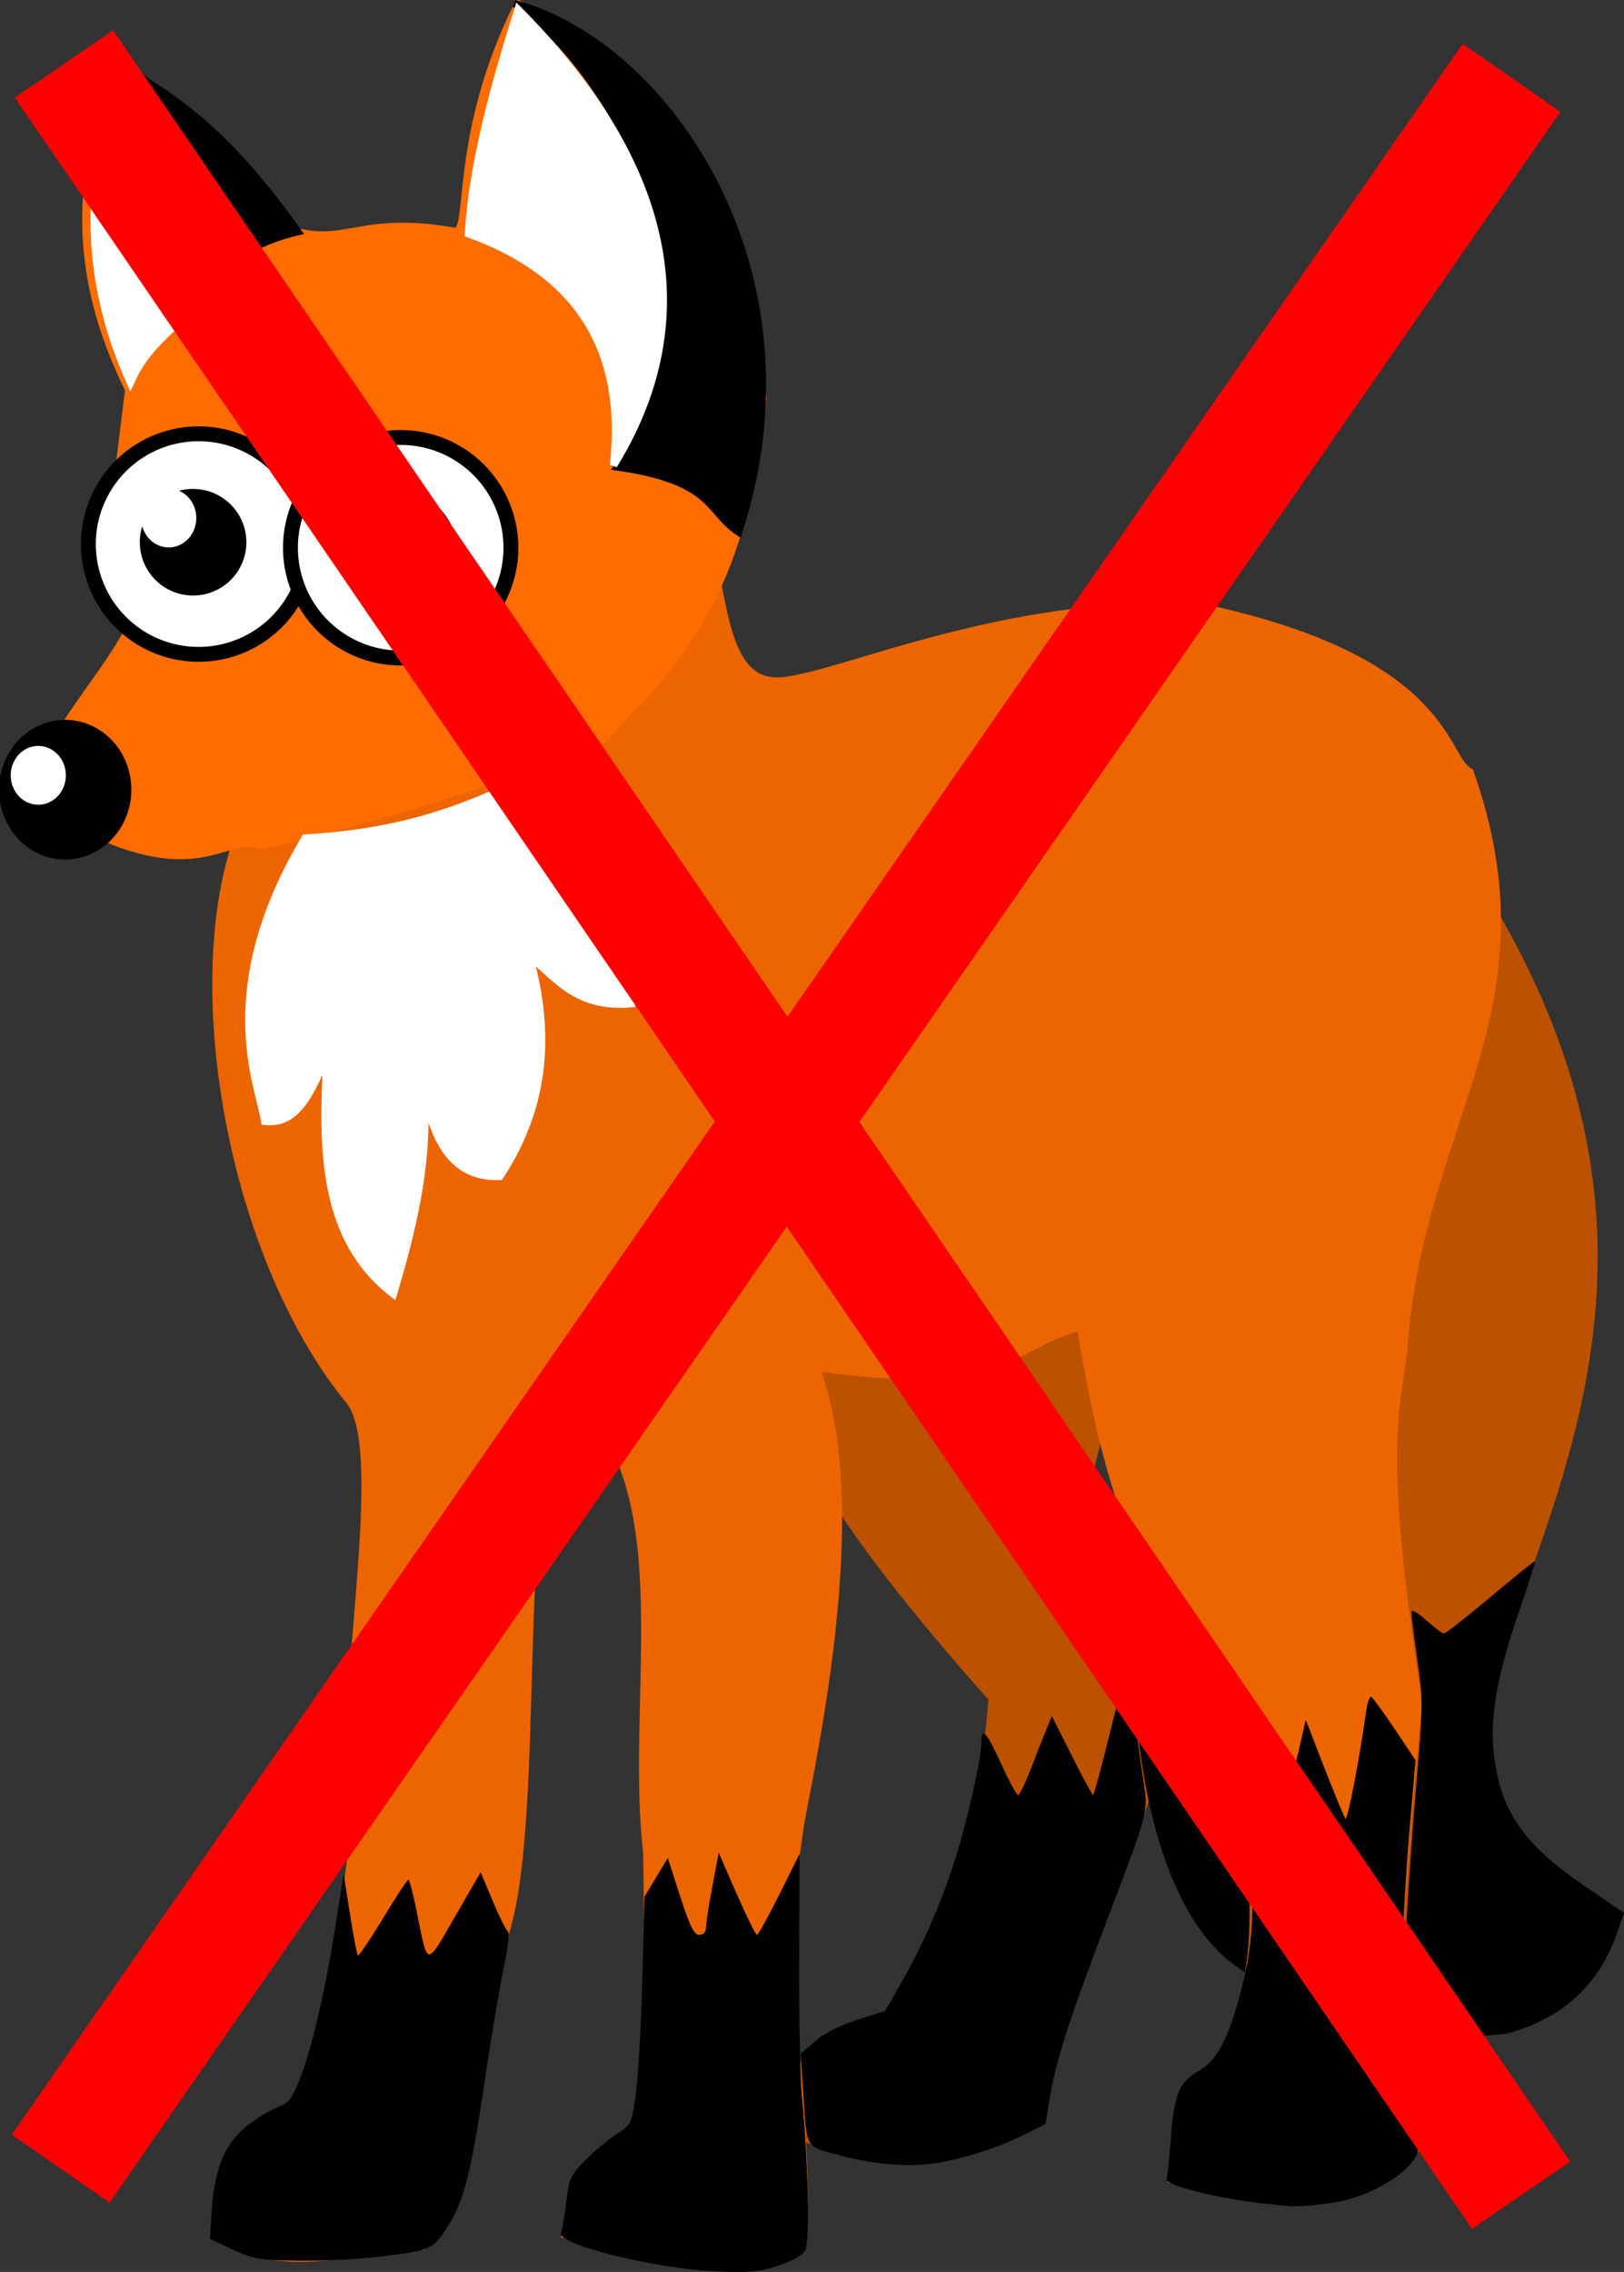<?xml version="1.0" encoding="UTF-8" standalone="no"?>
<!-- Created with Inkscape (http://www.inkscape.org/) -->
<svg
   xmlns:dc="http://purl.org/dc/elements/1.1/"
   xmlns:cc="http://creativecommons.org/ns#"
   xmlns:rdf="http://www.w3.org/1999/02/22-rdf-syntax-ns#"
   xmlns:svg="http://www.w3.org/2000/svg"
   xmlns="http://www.w3.org/2000/svg"
   xmlns:sodipodi="http://sodipodi.sourceforge.net/DTD/sodipodi-0.dtd"
   xmlns:inkscape="http://www.inkscape.org/namespaces/inkscape"
   width="218.169"
   height="305.084"
   id="svg2"
   sodipodi:version="0.32"
   inkscape:version="0.46"
   sodipodi:docname="killed_fox.svg"
   inkscape:output_extension="org.inkscape.output.svg.inkscape"
   version="1.0">
  <rect width="100%" height="100%" fill="#333333" stroke="none"/>
  <defs
     id="defs4">
    <inkscape:perspective
       sodipodi:type="inkscape:persp3d"
       inkscape:vp_x="0 : 526.18109 : 1"
       inkscape:vp_y="0 : 1000 : 0"
       inkscape:vp_z="744.09448 : 526.18109 : 1"
       inkscape:persp3d-origin="372.04724 : 350.78739 : 1"
       id="perspective10" />
    <inkscape:perspective
       id="perspective2447"
       inkscape:persp3d-origin="372.04724 : 350.78739 : 1"
       inkscape:vp_z="744.09448 : 526.18109 : 1"
       inkscape:vp_y="0 : 1000 : 0"
       inkscape:vp_x="0 : 526.18109 : 1"
       sodipodi:type="inkscape:persp3d" />
  </defs>
  <sodipodi:namedview
     id="base"
     pagecolor="#ffffff"
     bordercolor="#666666"
     borderopacity="1.0"
     gridtolerance="10000"
     guidetolerance="10"
     objecttolerance="10"
     inkscape:pageopacity="0.0"
     inkscape:pageshadow="2"
     inkscape:zoom="1.7470606"
     inkscape:cx="-0.52809315"
     inkscape:cy="154.80537"
     inkscape:document-units="px"
     inkscape:current-layer="layer1"
     showgrid="false"
     inkscape:window-width="1280"
     inkscape:window-height="735"
     inkscape:window-x="0"
     inkscape:window-y="41" />
  <g
     inkscape:label="Layer 1"
     inkscape:groupmode="layer"
     id="layer1"
     transform="translate(-250.286,-336.137)">
    <g
       id="g2506"
       transform="matrix(-1,0,0,1,718.741,0)">
      <path
         sodipodi:nodetypes="czczcc"
         id="path2479"
         d="M 278.886,442.269 C 241.743,490.157 254.968,524.333 265.559,553.329 C 276.149,582.325 257.786,588.354 251.244,593.311 C 257.992,618.864 290.902,608.333 303.566,598.247 C 315.926,588.404 318.337,552.123 312.944,531.611 L 278.886,442.269 z"
         style="fill:#bc5100;fill-opacity:1;fill-rule:evenodd;stroke:#bc5100;stroke-width:1px;stroke-linecap:butt;stroke-linejoin:miter;stroke-opacity:1" />
      <path
         sodipodi:nodetypes="cczcccccc"
         id="path2481"
         d="M 314.425,503.475 L 324.791,544.444 C 321.276,558.655 311.916,565.084 313.438,573.567 C 314.973,582.123 328.195,609.377 328.74,620.953 C 345.895,629.706 353.029,625.574 361.318,622.927 C 362.97,607.889 354.715,609.362 348.978,606.638 C 340.176,593.311 336.067,577.516 335.157,564.189 C 357.552,539.025 361.274,529.668 365.76,517.296 L 314.425,503.475 z"
         style="fill:#bc5100;fill-opacity:1;fill-rule:evenodd;stroke:#bc5100;stroke-width:1px;stroke-linecap:butt;stroke-linejoin:miter;stroke-opacity:1" />
      <path
         sodipodi:nodetypes="ccccccccccsccccczccccscczcc"
         id="path2483"
         d="M 270.988,439.801 C 259.711,471.836 277.781,486.426 279.873,517.296 C 281.066,526.057 283.044,531.837 277.899,564.682 C 279.236,579.634 280.784,594.375 280.86,610.587 L 278.392,624.902 C 283.256,631.614 292.965,633.966 310.97,628.851 C 309.361,623.268 312.813,615.931 305.047,614.042 C 296.981,601.305 300.559,583.576 301.098,567.15 C 316.527,547.055 319.593,535.732 323.31,514.335 C 332.294,516.519 333.249,523.356 358.85,519.764 C 353.25,534.418 356.43,558.209 360.382,578.164 C 365.165,602.317 358.95,619.6 360.824,638.229 C 364.971,640.427 371.379,643.098 392.415,636.255 C 390.089,631.75 395.87,629.948 383.036,621.94 C 380.653,610.545 381.456,597.557 381.555,584.92 C 383.972,564.021 376.85,536.445 390.934,523.713 C 400.29,525.912 395.301,576.942 400.312,594.792 C 405.323,612.642 403.604,632.197 411.665,637.735 C 421.451,638.129 430.741,641.964 439.307,636.255 C 438.832,631.974 441.54,623.46 428.941,618.979 C 424.531,610.852 422.911,597.145 421.044,583.933 C 423.765,566.581 415.781,531.233 421.537,524.207 C 437.987,504.128 444.322,465.338 435.358,445.724 L 373.658,407.716 C 371.002,415.849 371.575,428.413 363.276,427.56 C 354.977,426.708 333.86,416.669 307.515,417.588 C 273.536,424.666 274.607,438.052 270.988,439.801 z"
         style="fill:#ec6500;fill-opacity:1;fill-rule:evenodd;stroke:#ec6500;stroke-width:1px;stroke-linecap:butt;stroke-linejoin:miter;stroke-opacity:1" />
      <path
         sodipodi:nodetypes="ccccccccccc"
         id="path2485"
         d="M 398.831,336.637 C 407.567,354.142 405.069,366.852 407.223,367.241 C 421.58,364.658 422.189,370.383 432.239,365.976 C 437.061,357.941 450.214,343.476 453.128,346.016 C 459.729,363.649 456.819,376.888 451.153,388.466 C 454.61,416.991 454.69,413.196 451.153,420.55 C 453.925,426.638 464.615,437.662 463.493,443.749 C 442.14,457.207 438.409,447.405 433.384,449.673 C 413.928,445.447 386.943,435.882 387.479,435.358 C 377.713,425.108 368.609,416.704 365.982,389.517 C 371.872,362.323 374.654,349.594 398.831,336.637 z"
         style="fill:#ff6d00;fill-opacity:1;fill-rule:evenodd;stroke:#ff6d00;stroke-width:1px;stroke-linecap:butt;stroke-linejoin:miter;stroke-opacity:1" />
      <path
         transform="translate(26.161,-0.494)"
         d="M 430.422,409.691 A 14.808,14.808 0 1 1 400.806,409.691 A 14.808,14.808 0 1 1 430.422,409.691 z"
         sodipodi:ry="14.808098"
         sodipodi:rx="14.808098"
         sodipodi:cy="409.6907"
         sodipodi:cx="415.61395"
         id="path3298"
         style="opacity:1;fill:#ffffff;fill-opacity:1;stroke:#000000;stroke-width:2;stroke-linecap:round;stroke-linejoin:round;stroke-miterlimit:4;stroke-dasharray:none;stroke-opacity:1"
         sodipodi:type="arc" />
      <path
         transform="translate(-0.987,0)"
         d="M 430.422,409.691 A 14.808,14.808 0 1 1 400.806,409.691 A 14.808,14.808 0 1 1 430.422,409.691 z"
         sodipodi:ry="14.808098"
         sodipodi:rx="14.808098"
         sodipodi:cy="409.6907"
         sodipodi:cx="415.61395"
         id="path3294"
         style="opacity:1;fill:#ffffff;fill-opacity:1;stroke:#000000;stroke-width:2;stroke-linecap:round;stroke-linejoin:round;stroke-miterlimit:4;stroke-dasharray:none;stroke-opacity:1"
         sodipodi:type="arc" />
      <path
         d="M 422.524,409.691 A 7.651,7.404 0 1 1 407.223,409.691 A 7.651,7.404 0 1 1 422.524,409.691 z"
         sodipodi:ry="7.4040489"
         sodipodi:rx="7.6508508"
         sodipodi:cy="409.6907"
         sodipodi:cx="414.87357"
         id="path2487"
         style="opacity:1;fill:#000000;fill-opacity:1;stroke:#ff6c00;stroke-width:0;stroke-linecap:round;stroke-linejoin:round;stroke-miterlimit:4;stroke-dasharray:none;stroke-opacity:1"
         sodipodi:type="arc" />
      <path
         transform="translate(-2.962,-2.468)"
         d="M 452.634,411.418 A 7.157,7.157 0 1 1 438.32,411.418 A 7.157,7.157 0 1 1 452.634,411.418 z"
         sodipodi:ry="7.1572475"
         sodipodi:rx="7.1572475"
         sodipodi:cy="411.41833"
         sodipodi:cx="445.47696"
         id="path2489"
         style="opacity:1;fill:#000000;fill-opacity:1;stroke:#ff6c00;stroke-width:0;stroke-linecap:round;stroke-linejoin:round;stroke-miterlimit:4;stroke-dasharray:none;stroke-opacity:1"
         sodipodi:type="arc" />
      <path
         transform="matrix(1.286,0,0,1.357,-107.791,-146.591)"
         d="M 448.192,433.877 A 6.91,6.91 0 1 1 434.371,433.877 A 6.91,6.91 0 1 1 448.192,433.877 z"
         sodipodi:ry="6.9104457"
         sodipodi:rx="6.9104457"
         sodipodi:cy="433.87729"
         sodipodi:cx="441.28134"
         id="path2491"
         style="opacity:1;fill:#000000;fill-opacity:1;stroke:#ff6c00;stroke-width:0;stroke-linecap:round;stroke-linejoin:round;stroke-miterlimit:4;stroke-dasharray:none;stroke-opacity:1"
         sodipodi:type="arc" />
      <path
         id="path3266"
         d="M 265.531,609.084 C 258.343,606.986 253.552,602.493 251.194,595.639 L 250.286,593 L 255.441,589.492 C 263.536,583.981 266.628,579.683 267.663,572.501 C 268.412,567.302 267.533,561.806 264.549,553.025 C 263.215,549.098 262.175,545.833 262.239,545.769 C 262.302,545.706 264.986,547.864 268.202,550.565 C 271.417,553.266 274.242,555.476 274.477,555.476 C 274.713,555.476 275.795,554.672 276.882,553.691 C 278.012,552.67 278.858,552.194 278.859,552.58 C 278.859,552.951 278.493,555.843 278.046,559.006 C 277.263,564.543 277.274,565.236 278.329,577.516 C 279.395,589.938 280.366,608.782 279.964,609.278 C 279.492,609.86 267.644,609.701 265.531,609.084 L 265.531,609.084 z"
         style="opacity:1;fill:#000000;fill-opacity:1;stroke:#ff6d00;stroke-width:0;stroke-linecap:round;stroke-linejoin:round;stroke-miterlimit:4;stroke-dasharray:none;stroke-opacity:1" />
      <path
         id="path3270"
         d="M 300.889,598.732 C 300.421,595.323 300.505,588.608 301.153,577.437 L 301.734,567.412 L 304.497,563.616 C 306.016,561.528 308.026,558.613 308.962,557.139 L 310.666,554.459 L 310.995,556.152 C 311.176,557.083 311.47,558.678 311.649,559.696 C 312.048,561.965 312.438,562.016 313.564,559.943 C 314.043,559.06 314.885,557.783 315.436,557.105 L 316.436,555.871 L 316.126,562.041 C 315.186,580.78 310.273,594.549 302.573,600.032 L 301.201,601.009 L 300.889,598.732 z"
         style="opacity:1;fill:#000000;fill-opacity:1;stroke:#ff6d00;stroke-width:0;stroke-linecap:round;stroke-linejoin:round;stroke-miterlimit:4;stroke-dasharray:none;stroke-opacity:1" />
      <path
         id="path3274"
         d="M 341.108,626.317 C 337.067,625.4 334.079,624.361 330.706,622.699 L 328.01,621.372 L 327.442,617.916 C 326.646,613.082 324.894,607.575 320.275,595.384 C 313.692,578.01 314.163,579.961 315.07,573.835 C 315.499,570.932 315.997,566.719 316.176,564.473 C 316.355,562.227 316.649,560.299 316.829,560.187 C 317.01,560.076 318.115,563.857 319.286,568.589 C 320.456,573.322 321.499,577.194 321.603,577.194 C 321.708,577.194 322.998,574.806 324.471,571.888 L 327.148,566.582 L 327.861,568.309 C 328.254,569.26 329.196,571.647 329.955,573.616 C 330.715,575.584 331.494,577.194 331.686,577.194 C 331.879,577.194 332.899,575.308 333.953,573.003 C 335.942,568.652 336.61,567.914 336.61,570.065 C 336.61,572.313 338.646,581.257 340.33,586.407 C 342.181,592.069 344.59,597.505 347.536,602.666 L 349.537,606.172 L 353.212,607.325 C 355.518,608.048 357.631,609.114 358.882,610.185 L 360.877,611.893 L 360.571,616.632 C 360.035,624.926 360.395,624.264 355.728,625.545 C 350.574,626.961 345.194,627.245 341.108,626.317 L 341.108,626.317 z"
         style="opacity:1;fill:#000000;fill-opacity:1;stroke:#ff6d00;stroke-width:0;stroke-linecap:round;stroke-linejoin:round;stroke-miterlimit:4;stroke-dasharray:none;stroke-opacity:1" />
      <path
         id="path3278"
         d="M 289.47,631.928 C 283.904,631.122 277.871,627.21 277.871,624.406 C 277.871,623.81 278.447,620.106 279.151,616.176 C 280.315,609.677 280.407,608.229 280.169,600.147 C 280.026,595.26 279.544,587.042 279.099,581.883 L 278.29,572.505 L 281.096,568.309 C 282.639,566.002 284.068,564.05 284.272,563.972 C 284.475,563.895 284.787,564.894 284.965,566.194 C 285.745,571.909 287.426,580.637 287.695,580.371 C 287.857,580.211 289.125,577.157 290.513,573.586 L 293.036,567.092 L 294.117,571.773 C 295.483,577.693 295.631,578.181 296.054,578.181 C 296.245,578.181 297.367,576.616 298.547,574.703 C 299.728,572.789 300.795,571.325 300.919,571.449 C 301.043,571.573 300.873,576.415 300.541,582.209 C 299.882,593.731 300.147,597.733 302.019,604.528 C 303.581,610.193 305.117,612.942 307.458,614.258 C 310.053,615.716 310.758,617.431 311.164,623.269 C 311.35,625.941 311.611,628.412 311.745,628.759 C 312.04,629.529 305.323,631.242 299.109,631.981 C 294.414,632.539 293.656,632.535 289.47,631.928 L 289.47,631.928 z"
         style="opacity:1;fill:#000000;fill-opacity:1;stroke:#ff6d00;stroke-width:0;stroke-linecap:round;stroke-linejoin:round;stroke-miterlimit:4;stroke-dasharray:none;stroke-opacity:1" />
      <path
         id="path3282"
         d="M 363.89,640.368 C 361.961,639.734 360.606,638.968 360.255,638.312 C 359.657,637.195 359.921,625.613 360.726,617.67 C 360.959,615.362 361.126,607.086 361.097,599.278 L 361.043,585.082 L 363.748,590.516 C 365.235,593.505 366.594,595.951 366.768,595.951 C 366.941,595.951 368.166,593.473 369.491,590.443 L 371.898,584.935 L 372.735,589.333 C 373.194,591.751 373.584,594.23 373.6,594.841 C 373.62,595.571 373.935,595.951 374.52,595.951 C 375.214,595.951 375.776,594.818 377.078,590.79 L 378.746,585.628 L 380.303,588.213 L 381.861,590.798 L 382.169,602.136 C 382.339,608.372 382.737,615.268 383.055,617.461 C 383.621,621.372 383.671,621.474 385.665,622.74 C 386.783,623.45 388.665,625.019 389.847,626.227 C 391.817,628.242 392.028,628.705 392.386,631.808 C 392.6,633.67 392.92,635.546 393.097,635.978 C 393.715,637.485 380.527,640.771 372.396,641.134 C 367.816,641.339 366.485,641.219 363.89,640.368 L 363.89,640.368 z"
         style="opacity:1;fill:#000000;fill-opacity:1;stroke:#ff6d00;stroke-width:0;stroke-linecap:round;stroke-linejoin:round;stroke-miterlimit:4;stroke-dasharray:none;stroke-opacity:1" />
      <path
         id="path3286"
         d="M 417.561,639.172 C 410.816,638.37 410.416,638.216 408.738,635.777 C 406.185,632.066 405.261,628.566 403.242,614.955 C 402.396,609.254 401.274,602.603 400.749,600.175 C 400.22,597.732 399.989,595.638 400.231,595.486 C 400.472,595.335 401.393,593.486 402.276,591.378 L 403.883,587.545 L 407.352,593.548 C 411.254,600.298 410.968,600.323 412.414,593.113 C 412.918,590.602 413.449,588.548 413.594,588.548 C 413.74,588.549 415.277,590.889 417.01,593.747 C 418.744,596.605 420.261,598.845 420.382,598.723 C 420.504,598.602 420.981,596.096 421.444,593.155 L 422.284,587.807 L 423.42,594.964 C 424.797,603.645 426.632,611.455 428.241,615.478 C 429.238,617.971 429.713,618.569 431.094,619.069 C 432.006,619.398 433.758,620.436 434.988,621.375 C 438.116,623.764 439.597,627.081 439.971,632.535 L 440.262,636.787 L 437.179,638.21 C 434.396,639.495 433.544,639.641 428.42,639.711 C 425.298,639.754 420.411,639.511 417.561,639.172 L 417.561,639.172 z"
         style="opacity:1;fill:#000000;fill-opacity:1;stroke:#ff6d00;stroke-width:0;stroke-linecap:round;stroke-linejoin:round;stroke-miterlimit:4;stroke-dasharray:none;stroke-opacity:1" />
      <path
         sodipodi:nodetypes="cccc"
         id="path3288"
         d="M 399.325,336.637 C 378.87,342.135 357.886,372.575 369.23,407.573 C 373.417,404.801 372.435,400.726 385.504,398.831 C 367.229,372.472 389.925,342.204 399.325,336.637 z"
         style="fill:#000000;fill-opacity:1;fill-rule:evenodd;stroke:#000000;stroke-width:1px;stroke-linecap:butt;stroke-linejoin:miter;stroke-opacity:1" />
      <path
         sodipodi:nodetypes="cccc"
         id="path3290"
         d="M 452.634,344.535 C 446.67,348.7 439.469,351.698 428.448,367.241 C 436.6,369.128 442.406,374.398 444.243,380.075 C 442.906,367.384 441.971,352.488 452.634,344.535 z"
         style="fill:#000000;fill-opacity:1;fill-rule:evenodd;stroke:#000000;stroke-width:1px;stroke-linecap:butt;stroke-linejoin:miter;stroke-opacity:1" />
      <path
         sodipodi:nodetypes="cccccccccc"
         id="path3292"
         d="M 390.44,437.826 C 380.598,449.486 380.369,460.449 383.53,470.898 C 390.961,471.583 393.65,467.526 397.351,464.481 C 394.632,474.353 394.833,484.225 401.299,494.097 C 408.918,494.431 411.047,487.078 412.159,478.302 C 410.115,488.832 412.451,499.362 415.614,509.892 C 425.223,502.521 425.236,490.352 424.499,477.808 C 426.522,482.318 428.321,487.275 432.89,486.693 C 433.664,481.689 439.591,469.057 427.46,448.685 C 408.205,447.55 400.895,441.39 390.44,437.826 z"
         style="fill:#ffffff;fill-opacity:1;fill-rule:evenodd;stroke:#ffffff;stroke-width:1px;stroke-linecap:butt;stroke-linejoin:miter;stroke-opacity:1" />
      <path
         transform="matrix(1.154,0,0,0.842,-22.858,97.993)"
         d="M 424.499,406.482 A 3.208,4.689 0 1 1 418.082,406.482 A 3.208,4.689 0 1 1 424.499,406.482 z"
         sodipodi:ry="4.6892309"
         sodipodi:rx="3.2084212"
         sodipodi:cy="406.4823"
         sodipodi:cx="421.29041"
         id="path3350"
         style="opacity:1;fill:#ffffff;fill-opacity:1;stroke:#000000;stroke-width:0;stroke-linecap:round;stroke-linejoin:round;stroke-miterlimit:4;stroke-dasharray:none;stroke-opacity:1"
         sodipodi:type="arc" />
      <path
         transform="matrix(1.154,0,0,0.842,-67.529,64.428)"
         d="M 424.499,406.482 A 3.208,4.689 0 1 1 418.082,406.482 A 3.208,4.689 0 1 1 424.499,406.482 z"
         sodipodi:ry="4.6892309"
         sodipodi:rx="3.2084212"
         sodipodi:cy="406.4823"
         sodipodi:cx="421.29041"
         id="path3352"
         style="opacity:1;fill:#ffffff;fill-opacity:1;stroke:#000000;stroke-width:0;stroke-linecap:round;stroke-linejoin:round;stroke-miterlimit:4;stroke-dasharray:none;stroke-opacity:1"
         sodipodi:type="arc" />
      <path
         transform="matrix(1.154,0,0,0.842,-40.381,63.441)"
         d="M 424.499,406.482 A 3.208,4.689 0 1 1 418.082,406.482 A 3.208,4.689 0 1 1 424.499,406.482 z"
         sodipodi:ry="4.6892309"
         sodipodi:rx="3.2084212"
         sodipodi:cy="406.4823"
         sodipodi:cx="421.29041"
         id="path3354"
         style="opacity:1;fill:#ffffff;fill-opacity:1;stroke:#000000;stroke-width:0;stroke-linecap:round;stroke-linejoin:round;stroke-miterlimit:4;stroke-dasharray:none;stroke-opacity:1"
         sodipodi:type="arc" />
      <path
         sodipodi:nodetypes="cccc"
         transform="translate(250.286,336.137)"
         id="path4048"
         d="M 135.741,62.478 C 125.706,46.188 124.778,25.221 148.575,1.271 C 151.778,11.553 154.634,21.748 155.238,31.381 C 141.248,36.44 133.945,46.236 135.741,62.478 z"
         style="fill:#ffffff;fill-opacity:1;fill-rule:evenodd;stroke:#ffffff;stroke-width:1px;stroke-linecap:butt;stroke-linejoin:miter;stroke-opacity:1" />
      <path
         sodipodi:nodetypes="cccc"
         transform="translate(250.286,336.137)"
         id="path4559"
         d="M 195.22,44.215 C 192.374,23.732 196.243,15.13 201.884,9.662 C 207.605,25.73 206.094,39.245 200.65,51.372 C 199.79,49.461 198.672,47.421 195.22,44.215 z"
         style="fill:#ffffff;fill-opacity:1;fill-rule:evenodd;stroke:#ffffff;stroke-width:1px;stroke-linecap:butt;stroke-linejoin:miter;stroke-opacity:1" />
    </g>
    <path
       style="fill:#ff0000;fill-opacity:1;stroke:#ff0000;stroke-width:16"
       d="M 8.586,8.586 L 204.343,294.781"
       id="path2406"
       transform="translate(250.286,336.137)" />
    <path
       style="fill:#ff0000;fill-opacity:1;stroke:#ff0000;stroke-width:16"
       d="M 453.347,346.578 L 258.437,627.347"
       id="path3178" />
  </g>
</svg>
